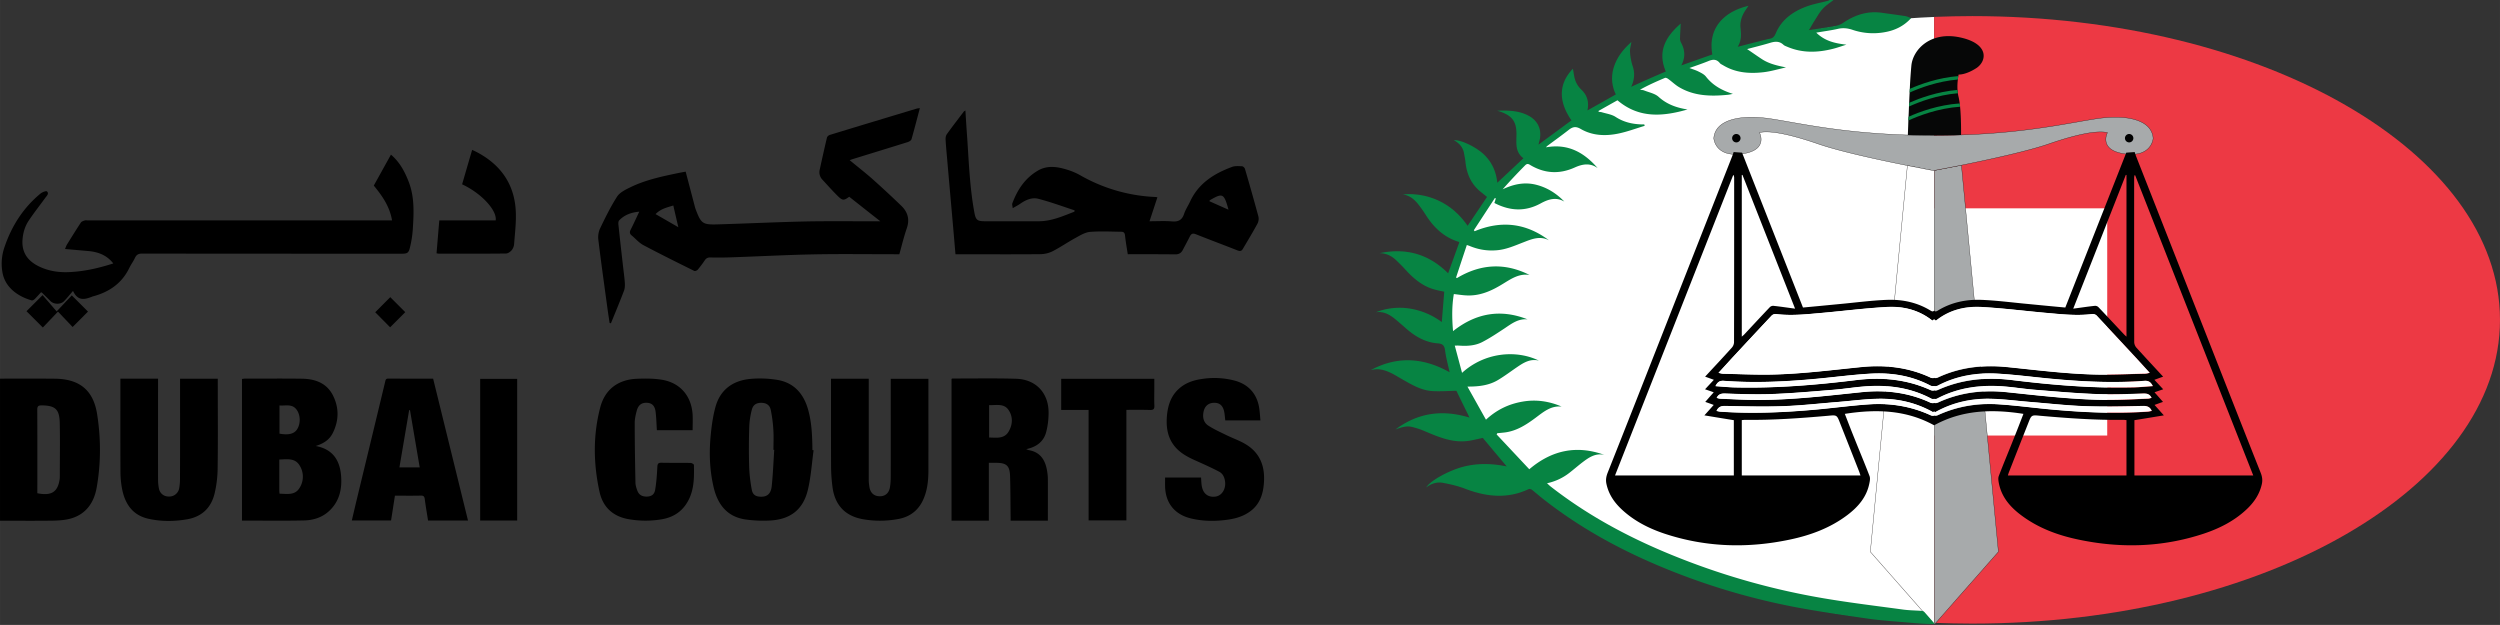 <svg xmlns="http://www.w3.org/2000/svg" width="198.147" height="49.533" viewBox="0 0 148.61 37.15"><rect x="0" y="0" width="148.61" height="37.15" fill="#333333" stroke="none"/><defs><clipPath id="a"><path d="M86 1h29v36.148H86zm0 0"/></clipPath><clipPath id="b"><path d="M114 0h34.61v37.148H114zm0 0"/></clipPath><clipPath id="c"><path d="M114 9h5v28.148h-5zm0 0"/></clipPath><clipPath id="d"><path d="M114 9h6v28.148h-6zm0 0"/></clipPath><clipPath id="e"><path d="M111 9h4v28.148h-4zm0 0"/></clipPath><clipPath id="f"><path d="M110 9h6v28.148h-6zm0 0"/></clipPath><clipPath id="g"><path d="M81 0h34v37.148H81zm0 0"/></clipPath></defs><path d="M2.219 29.32c.844.172 1.222-.078 1.328-.847a1.26 1.26 0 00.008-.121c0-1.079.02-2.153-.004-3.227-.02-.809-.278-1.02-1.078-1.027-.2 0-.258.054-.258.254.008 1.59.004 3.18.004 4.77zM0 22.508c1.086 0 2.176-.008 3.262.004 1.453.015 2.285.668 2.511 2.11.227 1.444.23 2.913-.027 4.362-.156.883-.621 1.578-1.539 1.84-.332.094-.695.117-1.043.125-1.055.016-2.11.004-3.164.004M40.324 13.508c-.113-.48-.207-.88-.3-1.293-.368.12-.739.187-1.055.512l1.355.78M50.508 9.52c.476.398.945.757 1.387 1.152.57.508 1.132 1.031 1.683 1.562.387.375.512.817.32 1.352-.171.496-.293 1.012-.437 1.527h-.3c-1.59 0-3.184-.023-4.774.008-1.637.031-3.274.121-4.91.176a22.09 22.09 0 01-1.247.008c-.156-.004-.25.043-.335.168-.13.195-.27.379-.418.558-.043.051-.16.098-.207.074-1.012-.503-2.028-1.003-3.028-1.535-.262-.14-.465-.386-.699-.578-.117-.097-.125-.199-.055-.336.172-.336.328-.687.512-1.074-.492.047-.883.195-1.191.516-.055.054-.059.18-.047.27.082.784.172 1.57.261 2.355.04.359.09.714.118 1.074.011.164.007.344-.051.492-.246.645-.512 1.285-.774 1.926l-.078-.012c-.043-.289-.09-.578-.129-.871-.183-1.352-.375-2.703-.539-4.059a1.267 1.267 0 01.09-.671c.313-.653.633-1.309 1.024-1.918.16-.243.488-.407.77-.543.921-.454 1.925-.66 2.925-.868.137-.027.277-.05.379-.07l.558 2.125c.016.059.04.121.063.18.289.758.398.851 1.2.832 1.773-.05 3.542-.137 5.316-.176 1.367-.027 2.738-.008 4.105-.012h.328c-.656-.515-1.254-.988-1.848-1.457-.308.227-.39.239-.664-.027-.324-.316-.625-.66-.933-.992a.637.637 0 01-.153-.602c.137-.633.278-1.261.426-1.89.016-.067.102-.145.172-.164 1.723-.528 3.45-1.047 5.172-1.567.043-.012.09-.012.18-.027-.168.64-.325 1.246-.496 1.847-.02.075-.137.145-.22.172-1.073.336-2.148.664-3.222.996-.066.02-.133.043-.234.079M6.734 15.66c-.398-.508-.918-.687-1.5-.738l-1.37-.121c.05-.114.077-.203.124-.278.27-.433.54-.87.82-1.296.044-.063.145-.094.227-.122.059-.02.13-.003.192-.003h18.078c-.14-.825-.575-1.45-1.086-2.07l1.02-1.84c.523.445.816 1.003 1.05 1.601.36.918.309 1.867.25 2.816a6.3 6.3 0 01-.172 1.11c-.074.32-.164.363-.492.363-5.14 0-10.285 0-15.426-.008-.215 0-.336.063-.426.254-.093.203-.23.383-.328.582-.437.918-1.183 1.438-2.14 1.7-.032.007-.063.015-.09.03-.422.16-.832.282-1.125-.347-.203.238-.36.43-.527.605-.2.211-.606.204-.81.004a57.766 57.766 0 00-.491-.488c-.012-.012-.028-.016-.07-.043-.126.133-.25.281-.387.414-.047.043-.13.086-.18.07-.723-.207-1.563-.707-1.73-1.664A3.004 3.004 0 01.27 14.68c.425-1.25 1.113-2.328 2.14-3.176.102-.082.332-.172.383-.125.14.137-.023.27-.106.387-.328.453-.675.89-.984 1.355-.226.34-.34.734-.367 1.152-.047.75.324 1.243.969 1.559.613.3 1.265.383 1.937.336.84-.05 1.653-.238 2.492-.508M73.027 12.465c-.27-.992-.351-1-1.109-.563-.008.004-.012.024-.027.059.367.164.734.328 1.136.504m-16.23 2.648c-.055-.636-.106-1.246-.16-1.855-.106-1.211-.215-2.418-.32-3.63-.036-.437-.083-.874-.106-1.312-.008-.113.008-.25.074-.34.324-.453.668-.894 1.004-1.34.016-.023.047-.034.098-.07.035.575.07 1.122.11 1.668.097 1.473.155 2.95.425 4.407.082.437.172.511.625.511 1.078 0 2.16.008 3.238 0 .742-.011 1.41-.308 2.082-.57l.012-.078c-.715-.234-1.422-.496-2.149-.684-.39-.105-.765.067-1.097.301-.125.086-.258.152-.434.254-.011-.133-.047-.219-.023-.285.3-.805.754-1.5 1.515-1.945.536-.317 1.11-.247 1.672-.079.297.086.59.204.856.356a9.826 9.826 0 004.492 1.289c.027.004.059.012.09.016l-.469 1.425c.469 0 .898-.027 1.32.008.383.035.61-.07.735-.445.082-.254.242-.485.355-.73.5-1.087 1.426-1.669 2.496-2.063.176-.067.39-.047.59-.04.063 0 .156.087.176.153.277.945.547 1.895.805 2.852a.64.64 0 01-.063.414c-.277.511-.578 1.008-.875 1.508-.07.12-.168.132-.305.078-.824-.325-1.652-.633-2.476-.961-.184-.074-.278-.035-.36.129-.136.27-.28.535-.421.804-.098.188-.239.266-.461.262-.93-.012-1.856-.008-2.809-.008-.059-.379-.125-.746-.164-1.117-.016-.152-.078-.219-.219-.219-.62-.007-1.246-.043-1.863.008-.293.027-.586.207-.856.356-.46.25-.898.554-1.363.793a1.69 1.69 0 01-.73.175c-1.586.016-3.168.004-4.75.004M16.613 25.777c.524.098.86.02 1.04-.246.222-.332.218-.847-.02-1.176-.27-.37-.656-.222-1.02-.253zm.004 3.57c.445.008.918.114 1.192-.347a1.24 1.24 0 00.007-1.32c-.277-.473-.753-.375-1.214-.364v1.856c0 .05.007.105.015.176m2.149-2.836c.906.168 1.406.718 1.504 1.715.074.78-.067 1.535-.672 2.117-.422.41-.961.582-1.528.593-1.222.028-2.441.008-3.687.008v-8.418c.058-.007.12-.02.18-.02 1.136 0 2.269-.01 3.406.005.773.015 1.457.261 1.828 1.004.367.738.351 1.492-.02 2.234-.199.39-.539.617-1.011.762M58.797 24.082v1.926c.445.008.906.094 1.168-.367.234-.407.254-.86 0-1.25-.27-.43-.742-.293-1.168-.309m-.016 3.43v3.437h-2.218v-8.426c.019-.007.042-.023.062-.023 1.266.004 2.527-.023 3.79.016 1.151.039 1.901.824 1.917 1.972.004.403-.043.817-.145 1.203-.152.567-.578.883-1.187 1.008.078.028.113.051.156.059.688.12.98.59 1.086 1.226.028.164.047.332.047.5.004.817 0 1.63 0 2.465h-2.215c0-.097.004-.191 0-.281-.008-.785-.008-1.566-.031-2.352-.016-.632-.211-.804-.836-.804M7.156 22.508h2.239v.289c0 1.894-.004 3.793 0 5.687 0 .192.015.383.054.57.07.301.313.473.614.462a.596.596 0 00.59-.5c.03-.172.046-.352.046-.524.008-1.902.004-3.808.004-5.71v-.27h2.242v.27c0 1.683.016 3.363-.008 5.038a6.773 6.773 0 01-.187 1.54c-.21.828-.746 1.35-1.613 1.507-.766.133-1.532.14-2.285-.023-.954-.2-1.415-.871-1.594-1.77a5.495 5.495 0 01-.098-1.047c-.008-1.734-.004-3.468-.004-5.207M49.398 22.512h2.243v6.023c0 .145.02.29.043.43.062.344.273.527.601.535.32.008.55-.172.613-.516.043-.234.051-.476.051-.714.004-1.817 0-3.63 0-5.446v-.308h2.239v.257c0 1.75.003 3.504 0 5.254-.004.535-.06 1.067-.266 1.575-.285.707-.805 1.128-1.563 1.257a5.852 5.852 0 01-2.07.004c-1.043-.187-1.656-.828-1.8-1.894a9.78 9.78 0 01-.087-1.219c-.007-1.645-.004-3.293-.004-4.941M46.023 26.742h-.046c0-.387.02-.77-.004-1.152a8.29 8.29 0 00-.153-1.207c-.058-.309-.273-.438-.574-.438-.293.004-.484.121-.559.426-.082.324-.136.66-.148.992a38.295 38.295 0 00-.008 2.32c.012.477.07.958.157 1.426.058.32.257.422.578.418.351-.004.566-.191.609-.636.074-.711.102-1.43.148-2.149m2.34.024c-.105.777-.156 1.574-.336 2.336-.277 1.187-1.039 1.777-2.257 1.84a7.56 7.56 0 01-1.458-.063c-1.066-.156-1.632-.863-1.878-1.86-.239-.988-.286-1.992-.2-3 .055-.617.133-1.238.297-1.831.285-1.032 1.04-1.57 2.082-1.665a6.399 6.399 0 011.57.055c1.008.16 1.587.82 1.856 1.777.219.786.246 1.594.254 2.399l.07.012M24.371 24.383c-.016 0-.031 0-.05-.004-.192 1.133-.384 2.266-.579 3.406h1.207l-.578-3.402m1.375-1.875l2.074 8.437h-2.375c-.066-.422-.14-.843-.195-1.27-.02-.16-.07-.218-.234-.214-.512.012-1.024.004-1.54.004-.078.5-.152.98-.23 1.473h-2.332c.09-.383.176-.758.266-1.133.57-2.364 1.144-4.727 1.71-7.09.028-.11.028-.211.196-.211.879.008 1.758.004 2.66.004M69.258 28.387h2.137c.015.175.015.351.046.52.086.46.395.679.836.609.348-.059.586-.43.551-.84-.023-.27-.121-.516-.363-.64-.469-.247-.957-.462-1.442-.68-.433-.196-.843-.415-1.16-.782-.449-.523-.547-1.144-.5-1.797.047-.629.219-1.21.703-1.656.391-.36.875-.523 1.387-.594a4.779 4.779 0 011.926.094c.86.227 1.371.824 1.484 1.707.028.215.04.43.063.664h-2.09c-.027-.203-.031-.402-.082-.59-.09-.328-.29-.465-.59-.457-.316.004-.535.18-.613.5-.078.34-.02.664.277.856.34.222.711.387 1.078.566.383.188.797.328 1.16.551.848.52 1.137 1.32 1.067 2.277-.043.633-.215 1.211-.727 1.633-.398.324-.867.48-1.36.555-.757.113-1.515.113-2.26-.067-.958-.234-1.497-.906-1.528-1.886-.004-.176 0-.352 0-.543M41.172 25.574h-2.125c-.024-.37-.031-.73-.074-1.082-.043-.363-.211-.527-.493-.547-.324-.023-.53.117-.628.465-.063.238-.122.488-.122.73 0 1.184.02 2.364.043 3.544.004.156.051.316.106.464.094.266.281.375.574.372.262-.008.445-.118.492-.403.075-.445.106-.898.13-1.351.007-.196.05-.262.253-.258.578.012 1.152 0 1.727.012.07 0 .195.078.195.12.012.665.02 1.329-.258 1.954-.312.699-.84 1.12-1.597 1.265a5.791 5.791 0 01-1.977.012c-.965-.152-1.578-.71-1.781-1.64-.364-1.657-.39-3.333.035-4.981.277-1.098 1.062-1.688 2.191-1.734.477-.02.961-.02 1.43.05 1.121.164 1.812.957 1.879 2.09.016.305 0 .606 0 .918M64.71 24.367h-1.628v-1.851h5.535v.515c0 .36-.012.719.004 1.078.008.196-.047.266-.25.262-.465-.016-.926-.008-1.414-.008v6.57h-2.246M28.543 30.941h2.2V22.52h-2.2zm0 0M26.113 13.102h3.352c.09-.602-.867-1.625-1.996-2.145.195-.672.39-1.344.597-2.047.118.055.223.102.32.156 1.4.75 2.2 1.907 2.274 3.5.031.637-.05 1.286-.098 1.926a.68.68 0 01-.14.375c-.082.098-.227.203-.344.203-1.332.016-2.668.008-4.004.008-.031 0-.062-.008-.125-.02.055-.644.106-1.285.164-1.956"/><path d="M1.574 18.5c.29-.285.598-.594.957-.957.262.3.54.625.836.969l.899-.953.964.964c-.28.282-.593.594-.914.915-.277-.29-.57-.598-.87-.915-.329.348-.622.657-.9.946-.358-.36-.671-.668-.972-.969M24.09 18.555l-.899.902c-.293-.297-.597-.605-.886-.895.293-.289.601-.605.894-.898.281.285.594.598.89.89"/><g clip-path="url(#a)"><path d="M86.152 19.016c0 9.53 12.715 17.34 28.82 18.007V1.008c-16.105.664-28.82 8.469-28.82 18.008" fill="#fff"/></g><g clip-path="url(#b)"><path d="M117.23.957c-.757 0-1.511.02-2.257.047v36.02c.746.027 1.5.046 2.257.046 17.332 0 31.38-8.086 31.38-18.054 0-9.973-14.048-18.059-31.38-18.059" fill="#ed3944"/></g><path d="M114.852 25.89h10.41V12.384h-10.41zm0 0" fill="#fff"/><g clip-path="url(#c)"><path d="M118.793 32.8l-3.805 4.321v-26.98l.012-.012c.191-.035.797-.149 1.594-.309" fill="#a7aaab"/></g><g clip-path="url(#d)"><path d="M118.793 32.8l-3.805 4.321v-26.98l.012-.012c.191-.035.797-.149 1.594-.309zm0 0" fill="none" stroke-width=".02" stroke="#221f1f" stroke-miterlimit="10"/></g><path d="M127.992 8.223s-.074 1.14-1.668.925c-1.613-.214-1.047-1.265-1.047-1.265-.457-.113-1.457-.031-3.511.68-1.278.437-3.594.937-5.172 1.257-.793.16-1.403.27-1.594.309-.008 0-.016 0-.02.004-.03.004-.046.008-.046.008s-.637-.118-1.551-.301c-1.578-.313-3.977-.828-5.281-1.277-2.055-.711-3.055-.793-3.512-.68 0 0 .566 1.05-1.047 1.265-1.594.215-1.668-.925-1.668-.925.078-1.098 1.54-1.426 3.313-1.172 1.582.23 4.128.847 8.226.976a47.253 47.253 0 003.16-.004c4.024-.136 6.535-.742 8.106-.972 1.77-.254 3.234.074 3.312 1.172" fill="#a7aaab"/><path d="M127.992 8.223s-.074 1.14-1.668.925c-1.613-.214-1.047-1.265-1.047-1.265-.457-.113-1.457-.031-3.511.68-1.278.437-3.594.937-5.172 1.257-.793.16-1.403.27-1.594.309-.008 0-.016 0-.02.004-.03.004-.046.008-.046.008s-.637-.118-1.551-.301c-1.578-.313-3.977-.828-5.281-1.278-2.055-.71-3.055-.792-3.512-.68 0 0 .566 1.052-1.047 1.266-1.594.215-1.668-.925-1.668-.925.078-1.098 1.54-1.426 3.313-1.172 1.582.23 4.128.847 8.226.976a47.253 47.253 0 003.16-.004c4.024-.136 6.535-.742 8.106-.972 1.77-.254 3.234.074 3.312 1.172zm0 0" fill="none" stroke-width=".02" stroke="#221f1f" stroke-miterlimit="10"/><g clip-path="url(#e)"><path d="M114.988 10.14v26.985l-3.808-4.324 2.203-22.961c.914.183 1.55.3 1.55.3l.047-.007" fill="#fff"/></g><g clip-path="url(#f)"><path d="M114.988 10.14v26.985l-3.808-4.324 2.203-22.961c.914.183 1.55.3 1.55.3l.047-.007zm0 0" fill="none" stroke-width=".02" stroke="#221f1f" stroke-miterlimit="10"/></g><path d="M117.473 4.055c-.649.414-1.043.375-1.043.375s-.008.03-.02.093c-.008.051-.02.118-.027.204-.02.164-.035.382-.02.617.004.062.008.129.02.199.012.078.027.16.047.238a4.394 4.394 0 01.086.567c.07.699.058 1.609.058 1.675a47.253 47.253 0 01-3.16.004h-.004s.016-.355.031-.863a40.233 40.233 0 00.036-.832c.003-.07.003-.148.011-.219V6.11c.008-.203.016-.406.028-.605l.011-.223a28.66 28.66 0 01.094-1.394c.102-.957 1.145-2.04 2.895-1.664 1.746.375 1.601 1.414.957 1.832" fill="#060707"/><path d="M116.41 4.523c-.008.047-.02.118-.027.204-1.207.105-2.27.503-2.867.777l.011-.223c.637-.281 1.692-.664 2.883-.758M116.383 5.543c-1.235.105-2.313.52-2.903.789 0-.07 0-.144.008-.219V6.11c.625-.273 1.68-.664 2.875-.765 0 .062.008.129.02.199M116.516 6.344c-1.313.09-2.47.543-3.075.82l.012-.223c.64-.289 1.77-.707 3.043-.793.008.063.016.13.02.196" fill="#078443"/><path d="M126.816 8.215c0 .137-.113.25-.25.25a.252.252 0 01-.25-.25c0-.137.114-.25.25-.25.137 0 .25.113.25.25M103.465 8.215c0 .137-.113.25-.25.25a.25.25 0 01-.25-.25c0-.137.11-.25.25-.25.137 0 .25.113.25.25"/><g clip-path="url(#g)"><path d="M114.262 36.316c-.38-.03-.766-.03-1.145-.082-1.57-.214-3.144-.402-4.707-.668a42.575 42.575 0 01-8.508-2.367c-2.77-1.086-5.382-2.449-7.734-4.285-.063-.05-.121-.11-.207-.187a3.26 3.26 0 001.352-.637c.246-.192.48-.395.726-.586.39-.297.79-.586 1.328-.465-1.633-.586-3.11-.293-4.46.856l-1.942-2.07c.015-.024.023-.048.039-.071.172-.02.344-.031.512-.055.68-.105 1.23-.465 1.765-.863.457-.34.903-.73 1.547-.668-.758-.324-1.539-.434-2.34-.29-.808.142-1.52.481-2.156 1.071L87.23 22.98c.711.004 1.325-.078 1.868-.421.367-.223.715-.485 1.07-.727.394-.27.793-.523 1.312-.395-1.386-.671-3.257-.472-4.57.727-.144-.543-.285-1.066-.433-1.621.132 0 .214-.004.289.004.46.031.925 0 1.332-.207.472-.242.918-.543 1.363-.836.41-.277.805-.574 1.344-.52-1.598-.629-3.063-.382-4.43.7-.066-.762-.074-1.485.047-2.204.262.028.488.067.719.079.804.05 1.492-.254 2.156-.66.5-.301.984-.657 1.625-.555-1.473-.742-2.91-.66-4.317.187-.02-.008-.035-.023-.05-.035.21-.64.422-1.281.64-1.933.098.035.14.046.184.066.504.207 1.02.293 1.566.25.578-.04 1.09-.274 1.618-.477.492-.191.98-.398 1.515-.117-1.367-1.031-2.84-1.195-4.422-.539-.011-.023-.027-.043-.043-.062.418-.637.836-1.278 1.25-1.914.02.007.035.02.055.03-.027.087-.055.173-.086.266.926.48 1.836.528 2.754.024.45-.246.91-.395 1.406-.106-.476-.492-1.031-.843-1.699-1.007-.691-.168-1.332-.024-1.969.277.422-.48.856-.938 1.297-1.387.078-.078.156-.172.309-.078.863.527 1.757.586 2.687.164.45-.203.914-.285 1.356.043-.809-.937-1.77-1.473-3.07-1.238.042-.067.1-.102.156-.145.39-.289.785-.574 1.171-.875.239-.191.426-.254.739-.07.703.406 1.484.43 2.258.266.523-.11 1.027-.301 1.539-.454l-.024-.085h-.148c-.563-.016-1.078-.133-1.563-.45-.23-.148-.531-.187-.804-.27-.059-.019-.13-.019-.196-.03a.229.229 0 01-.008-.051c.38-.215.754-.426 1.125-.633 1.286 1.094 2.704.965 4.165.547-.645-.102-1.223-.301-1.723-.754-.215-.195-.555-.258-.84-.371-.078-.035-.172-.035-.262-.051.492-.273.985-.492 1.48-.7.052-.023.145.02.2.063.219.157.414.352.648.489.895.53 1.88.55 2.875.453.11-.008.215-.04.32-.055-.64-.203-1.187-.496-1.6-1.023-.102-.133-.274-.22-.427-.297-.164-.086-.343-.137-.558-.219.394-.14.746-.258 1.094-.398.265-.114.503-.157.714.105.047.059.13.09.2.133.754.453 1.586.508 2.43.406.44-.055.87-.187 1.304-.281-.523-.106-1.02-.215-1.457-.508-.29-.191-.57-.39-.856-.582.434-.117.903-.23 1.368-.371.285-.086.547-.113.789.113.062.059.148.086.23.121.903.387 1.82.352 2.746.114.258-.067.512-.16.77-.239-.66-.078-1.27-.203-1.793-.715.465-.082.883-.132 1.289-.226.3-.067.578-.04.867.058a3.82 3.82 0 001.91.141c.606-.105 1.133-.355 1.574-.836-.132-.047-.238-.105-.347-.121-.473-.074-.945-.133-1.414-.2-.848-.116-1.59.134-2.281.602-.122.082-.266.141-.407.172-.297.063-.601.102-.898.149l-.727.11c.133-.224.235-.407.348-.583.152-.234.285-.484.473-.684.183-.203.425-.351.64-.523h-.238c-.035.02-.067.04-.102.05-.433.114-.875.188-1.289.345-.8.3-1.468.78-1.812 1.601-.078.188-.176.281-.36.309a1.23 1.23 0 00-.164.035c-.558.14-1.12.285-1.73.441.234-.375.207-.742.168-1.12-.043-.407.094-.766.324-1.099.047-.066.094-.136.148-.218-1.617.39-2.406 1.457-2.148 2.894-.602.211-1.203.422-1.844.649.25-.48.223-.918-.02-1.356a.502.502 0 01-.058-.25c.008-.293.028-.582.04-.879-.876.762-1.403 1.641-.884 2.848-.359.152-.695.297-1.027.445-.332.145-.656.293-1.031.465.2-.437.226-.824.086-1.234a3.332 3.332 0 01-.156-.832c-.016-.188.05-.383.082-.598-.461.41-.829.863-1.024 1.438a2.167 2.167 0 00.098 1.68c-.567.32-1.117.632-1.688.952.106-.507-.011-.914-.383-1.257a1.445 1.445 0 01-.332-.516c-.082-.227-.101-.473-.148-.707-.848.879-.879 1.926-.086 3.07-.64.473-1.285.946-1.96 1.442.023-.094.034-.149.05-.2.176-.644-.055-1.207-.64-1.52-.563-.3-1.18-.323-1.864-.296.973.273 1.156.715 1.145 1.461-.008.488-.075 1.004.414 1.363-.54.508-1.051.989-1.555 1.457-.059-.62-.3-1.218-.809-1.695-.468-.441-1.36-.867-1.773-.832.32.172.539.414.605.77.028.171.067.343.086.515.067.7.325 1.297.871 1.754.141.113.282.227.41.332l-1.152 1.715c-.445-.637-.988-1.14-1.683-1.473a4.112 4.112 0 00-2.172-.39c.531.074.832.445 1.11.84.089.12.175.25.253.374.48.75 1.086 1.336 1.96 1.602.02.008.036.027.036.031-.219.614-.437 1.215-.664 1.84-1.148-1.148-2.512-1.527-4.074-1.195.375 0 .695.148.969.402.183.176.367.356.539.543.52.578 1.097 1.07 1.886 1.246.153.04.305.067.45.098-.047.605-.098 1.187-.145 1.805a4.354 4.354 0 00-1.89-.801 3.89 3.89 0 00-2.024.215c.465-.059.824.144 1.16.425.207.172.414.352.617.532.543.48 1.157.84 1.89.894.313.024.403.137.442.426.055.426.172.848.27 1.293-1.559-.875-3.117-.98-4.7-.121.548-.16 1.012.043 1.473.3.22.13.442.258.664.383.473.27.965.516 1.516.555.469.031.95-.008 1.45-.016.237.493.503 1.028.78 1.594-1.582-.48-3.03-.316-4.406.707.707-.261.832-.203 1.348-.05.234.074.46.18.687.273.758.316 1.524.582 2.364.445.273-.047.543-.113.797-.168.472.567.945 1.13 1.421 1.696-.851-.176-1.707-.204-2.558.011-.883.227-2.004.844-2.227 1.239.301-.239.645-.34 1-.274.442.082.887.188 1.309.348 1.262.484 2.515.62 3.781.023.047-.023.137.004.184.035.203.157.394.325.593.485 2.13 1.691 4.48 2.996 6.977 4.047a40.192 40.192 0 008.074 2.445c1.406.266 2.828.469 4.246.676.75.11 1.504.164 2.258.226.594.051 1.18.106 1.77.11v-.051c-.211-.242-.387-.45-.567-.649a.248.248 0 00-.144-.082" fill="#078443"/></g><path d="M126.879 28.262v-3.285c.574-.09 1.129-.184 1.75-.286-.223-.246-.383-.43-.555-.62.176-.063.332-.122.504-.18-.176-.2-.336-.383-.504-.57.18-.067.332-.118.516-.18-.192-.207-.352-.38-.524-.563.184-.066.34-.125.52-.187-.547-.59-1.074-1.157-1.594-1.73a.54.54 0 01-.125-.313c-.008-3.262-.004-6.524-.004-9.79 0-.042.012-.09.02-.136.012-.004.023-.004.039-.004 2.336 5.941 4.672 11.879 7.02 17.844zm-4.79-3.903c-1.066-.093-2.128-.242-3.194-.316-1.286-.094-2.532.102-3.711.645a.324.324 0 01-.211.019.31.31 0 01-.207-.02c-1.18-.542-2.426-.738-3.715-.644-1.067.074-2.125.223-3.192.316-1.863.164-3.73.246-5.601.114-.07-.004-.14-.028-.219-.04.106-.238.266-.296.512-.292 1.16.02 2.316.05 3.472.011 1.086-.043 2.168-.164 3.25-.254.77-.062 1.54-.164 2.313-.183 1.168-.035 2.281.21 3.32.793.02-.016.047-.028.067-.04a.371.371 0 01.066.04c1.04-.582 2.156-.828 3.32-.793.774.02 1.547.12 2.317.183 1.082.09 2.164.211 3.246.254 1.156.04 2.316.008 3.473-.011.25-.004.406.054.515.293-.082.011-.152.035-.219.039-1.87.132-3.738.05-5.601-.114m4.316 3.903h-7.05c.03-.094.05-.168.082-.239.374-.957.75-1.914 1.128-2.867.192-.492.192-.492.711-.441 1.637.144 3.282.265 4.926.242.07 0 .137.012.203.016zm-15.894-.239c.027.07.05.145.082.239h-7.055v-3.29c.066-.003.137-.015.203-.015 1.649.023 3.29-.098 4.93-.242.52-.05.52-.05.71.441.376.953.755 1.91 1.13 2.867m-7.446.239h-7.062c2.348-5.965 4.683-11.903 7.02-17.844a.16.16 0 01.042.004c.004.047.02.094.02.137 0 3.265 0 6.527-.008 9.789a.515.515 0 01-.125.312c-.516.574-1.047 1.14-1.594 1.73.18.063.34.122.52.188l-.524.563c.184.062.336.113.516.18-.168.187-.328.37-.504.57.172.058.332.117.504.18-.168.19-.332.374-.555.62.621.102 1.176.196 1.75.286zm.473-17.86c.016-.004.027-.004.04-.004 1.03 2.622 2.062 5.243 3.128 7.95-.477-.063-.883-.125-1.289-.168a.285.285 0 00-.211.078c-.512.539-1.02 1.086-1.523 1.625-.036.039-.079.07-.145.129zm24.36 13.254c-.07.016-.137.043-.208.047-.761.031-1.53.078-2.293.074-2.05-.004-4.082-.25-6.113-.46-1.41-.149-2.789.015-4.094.624a.375.375 0 01-.218.016.377.377 0 01-.22-.016c-1.3-.609-2.683-.773-4.089-.625-2.035.211-4.062.457-6.113.461-.766.004-1.531-.043-2.297-.074-.067-.004-.137-.031-.207-.047.117-.234.281-.265.531-.254.945.035 1.899.063 2.848.024 1.187-.047 2.375-.153 3.558-.25.598-.047 1.192-.145 1.79-.192 1.41-.12 2.769.047 4.038.723.043.02.11.027.16.012.051.015.118.008.16-.012 1.27-.676 2.634-.844 4.044-.723.594.047 1.187.145 1.785.192 1.187.097 2.371.203 3.559.25.949.039 1.902.012 2.851-.024.25-.011.414.02.527.254m-1.02-.625c-2.44.063-4.866-.136-7.288-.437-1.516-.184-2.996-.043-4.403.597a.365.365 0 01-.214.02.368.368 0 01-.215-.02c-1.406-.64-2.887-.78-4.399-.597-2.421.3-4.847.5-7.293.437-.355-.011-.71-.047-1.09-.074.126-.254.262-.332.512-.312 1.856.14 3.703.046 5.551-.125 1.066-.102 2.125-.247 3.195-.305 1.227-.067 2.414.133 3.52.715.058.027.148.039.219.023.07.016.16.004.218-.023 1.106-.582 2.293-.782 3.524-.715 1.066.058 2.129.203 3.191.305 1.848.171 3.7.265 5.551.125.25-.02.39.058.516.312-.383.027-.739.063-1.094.074m-18.496-4.433c1.258-.114 2.512-.274 3.77-.34.988-.059 1.921.172 2.718.808.031-.027.07-.054.102-.078.035.024.07.051.105.078.793-.636 1.73-.867 2.715-.808 1.262.066 2.516.226 3.77.34.937.082 1.874.195 2.82.074a.344.344 0 01.246.09c.773.824 1.547 1.656 2.32 2.488.278.297.547.598.84.918-.113.023-.187.05-.266.05-.832.02-1.664.055-2.492.055-1.902-.007-3.789-.253-5.68-.445-1.437-.148-2.84 0-4.163.621a.336.336 0 01-.215.02.324.324 0 01-.211-.02c-1.325-.62-2.73-.77-4.164-.62-1.891.19-3.778.437-5.684.444-.828 0-1.66-.035-2.488-.054-.078 0-.156-.028-.27-.051.297-.32.567-.621.84-.918.774-.832 1.547-1.664 2.324-2.488a.33.33 0 01.243-.09c.945.121 1.882.008 2.82-.074m17.984-8.2c.012 0 .028 0 .04.004v9.61c-.063-.059-.106-.09-.141-.13-.508-.538-1.012-1.085-1.528-1.624a.28.28 0 00-.21-.078c-.407.043-.813.105-1.286.168 1.067-2.707 2.094-5.328 3.125-7.95m8.012 17.692c-1.121-2.82-2.23-5.649-3.34-8.473-1.351-3.433-2.7-6.867-4.05-10.3a3.832 3.832 0 01-.094-.278l-.5.035c-1.207 3.067-2.415 6.13-3.625 9.207-.727-.066-1.45-.136-2.172-.207-.95-.086-1.891-.215-2.84-.25-.899-.031-1.774.153-2.559.633-.09.055-.16.086-.226.004-.067.082-.133.05-.223-.004-.785-.48-1.66-.664-2.563-.633-.949.035-1.89.164-2.835.25-.723.07-1.446.14-2.176.207l-3.621-9.207c-.172-.011-.344-.023-.5-.035-.035.102-.063.188-.098.277-1.348 3.434-2.7 6.868-4.047 10.301-1.11 2.824-2.219 5.653-3.34 8.473-.093.234-.129.445-.074.687.133.614.469 1.098.914 1.512.735.684 1.61 1.125 2.547 1.438 2.45.808 4.934.878 7.445.347 1.227-.258 2.391-.687 3.407-1.453.636-.48 1.148-1.062 1.312-1.879.031-.144.063-.316.012-.445-.285-.746-.594-1.477-.89-2.219-.196-.48-.384-.973-.579-1.476 1.86-.293 3.648-.239 5.309.68 1.664-.919 3.449-.973 5.308-.68-.195.503-.383.996-.578 1.476-.293.742-.601 1.473-.887 2.219-.05.129-.02.3.008.445.168.817.676 1.399 1.317 1.88 1.015.765 2.175 1.194 3.406 1.452 2.512.531 4.992.461 7.441-.347.942-.313 1.817-.754 2.547-1.438.445-.414.781-.898.918-1.512.055-.242.02-.453-.074-.687"/><path d="M108.383 18.59c1.258-.113 2.512-.274 3.77-.344.984-.055 1.921.176 2.718.813.031-.028.07-.055.102-.079.035.024.07.051.105.079.793-.637 1.73-.868 2.715-.813 1.262.07 2.516.23 3.77.344.937.082 1.874.195 2.82.074a.358.358 0 01.246.086c.773.828 1.547 1.66 2.32 2.492.274.297.547.598.84.918-.113.024-.187.047-.266.05-.832.02-1.66.056-2.492.056-1.902-.008-3.793-.254-5.683-.45-1.434-.148-2.836 0-4.16.625a.336.336 0 01-.215.02.324.324 0 01-.211-.02c-1.325-.625-2.73-.773-4.164-.625-1.891.196-3.778.442-5.684.45-.828 0-1.66-.036-2.488-.055-.078-.004-.156-.027-.27-.05.297-.321.567-.622.84-.919.774-.832 1.547-1.664 2.324-2.492a.349.349 0 01.243-.086c.945.121 1.882.008 2.82-.074" fill="#fff"/><path d="M126.879 23.023c-2.442.063-4.867-.14-7.29-.437-1.515-.184-2.995-.043-4.401.594a.337.337 0 01-.215.023.34.34 0 01-.215-.023c-1.406-.637-2.887-.778-4.403-.594-2.418.297-4.843.5-7.289.437-.355-.011-.71-.046-1.09-.074.126-.254.262-.332.512-.312 1.856.14 3.703.047 5.551-.13 1.066-.097 2.125-.241 3.195-.3 1.227-.066 2.414.129 3.52.711a.347.347 0 00.219.027c.07.016.16.004.218-.027 1.106-.582 2.293-.777 3.524-.711 1.066.059 2.129.203 3.191.3 1.848.177 3.7.27 5.551.13.25-.02.39.058.516.312-.383.028-.739.063-1.094.074" fill="#fff"/><path d="M127.898 23.648c-.07.016-.136.043-.203.047-.765.028-1.535.078-2.297.075-2.05-.008-4.078-.25-6.113-.465-1.41-.145-2.789.02-4.094.625a.346.346 0 01-.218.02.348.348 0 01-.22-.02c-1.3-.606-2.683-.77-4.089-.625-2.035.215-4.066.457-6.113.465-.766.003-1.531-.047-2.297-.075-.07-.004-.137-.03-.207-.047.117-.234.281-.265.531-.257.945.035 1.899.066 2.848.027 1.187-.047 2.375-.156 3.562-.25.594-.047 1.188-.145 1.785-.195 1.41-.118 2.77.05 4.04.726.042.02.109.024.16.008.05.016.117.012.16-.008 1.27-.676 2.633-.844 4.043-.726.594.05 1.187.148 1.785.195 1.187.094 2.371.203 3.559.25.949.039 1.902.008 2.851-.027.25-.008.414.023.527.257" fill="#fff"/><path d="M122.09 24.348c-1.067-.094-2.13-.239-3.195-.313-1.286-.094-2.532.102-3.711.645a.352.352 0 01-.211.02.336.336 0 01-.207-.02c-1.18-.543-2.426-.739-3.715-.645-1.067.074-2.125.219-3.192.313-1.863.168-3.73.246-5.601.117-.07-.008-.14-.027-.219-.043.106-.235.266-.297.512-.293 1.16.023 2.316.055 3.472.012 1.086-.04 2.168-.164 3.25-.25.77-.063 1.54-.168 2.313-.188 1.168-.031 2.281.211 3.32.793.02-.012.047-.023.067-.035.023.012.047.023.066.035 1.04-.582 2.156-.824 3.32-.793.774.02 1.547.125 2.317.188 1.082.086 2.164.21 3.246.25 1.156.043 2.316.011 3.473-.012.25-.004.406.058.515.293-.082.015-.152.035-.219.043-1.87.129-3.738.05-5.601-.117" fill="#fff"/></svg>